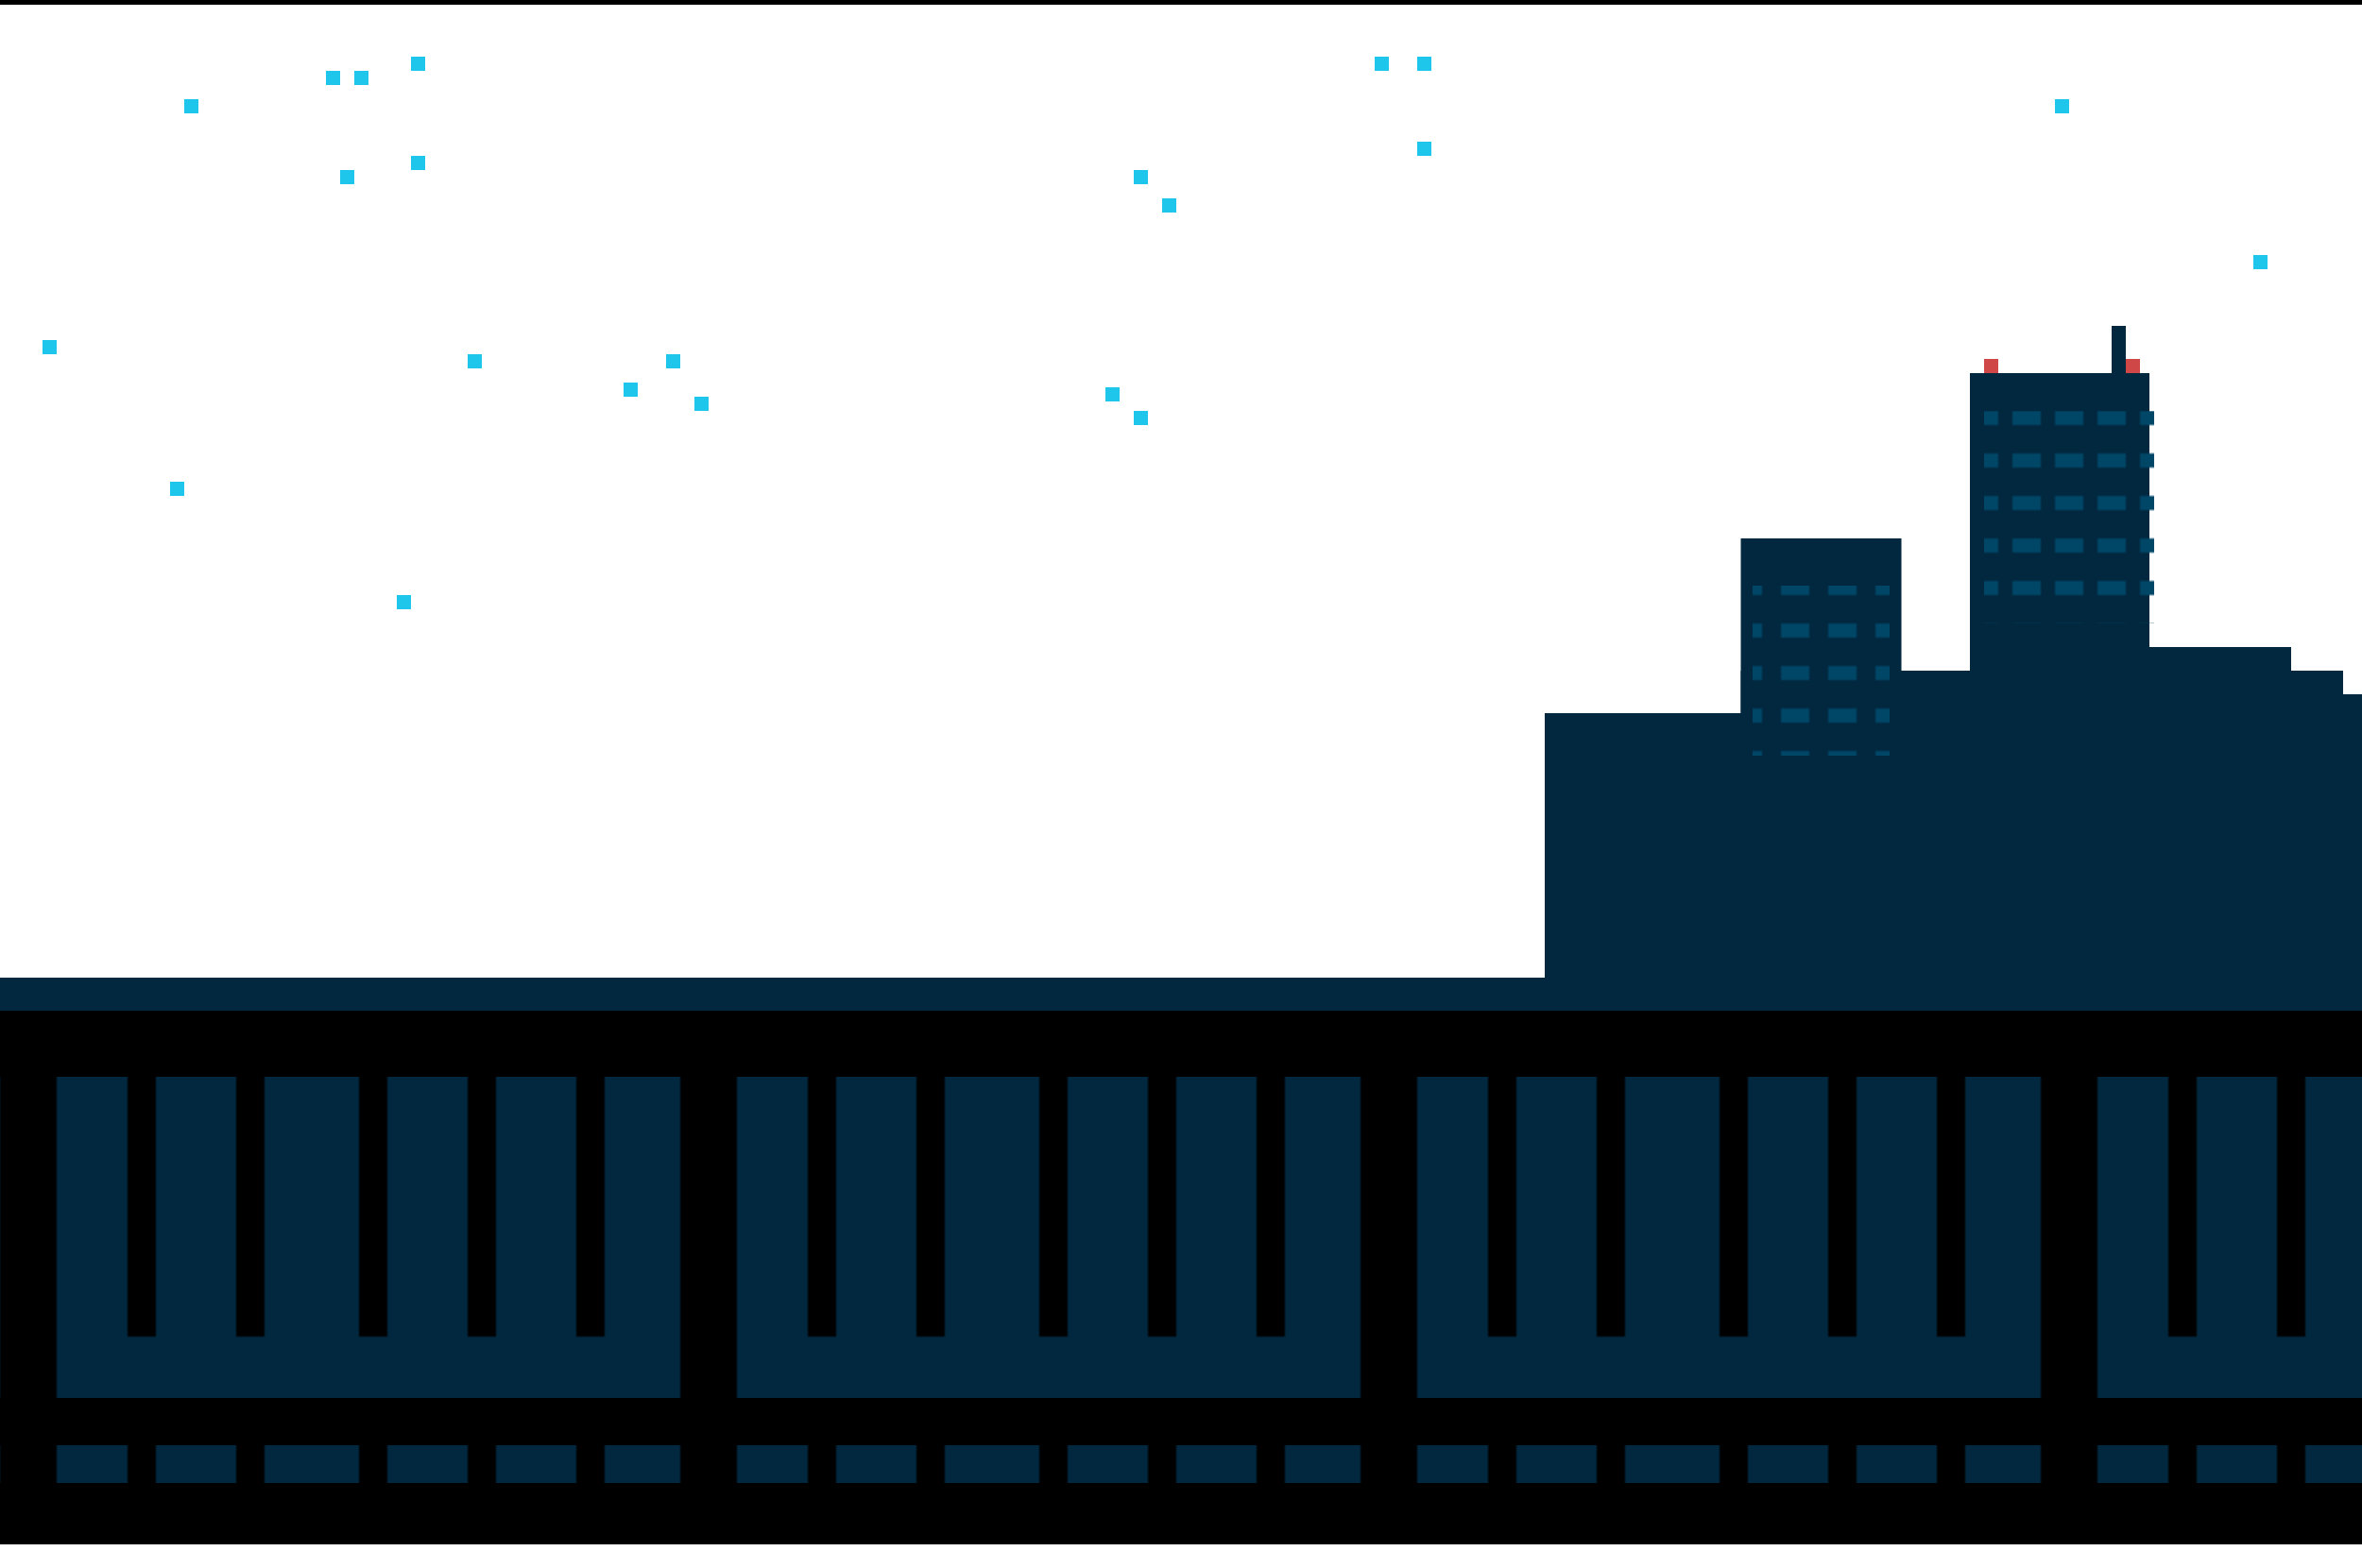 <svg width="1000" height="664" viewBox="0 0 1000 664" xmlns="http://www.w3.org/2000/svg" 
     xmlns:xlink="http://www.w3.org/1999/xlink">
    <style type="text/css">
        #a { animation: x .5s ease alternate infinite; }

        @keyframes x {
           from { fill: #000; }
             to { fill: #fff; }
        }
        svg {
            fill: #15a6c7;
        }
    </style>
    <defs>
        <rect id="start0" width="6" height="6" fill="#1ec6ec" />
        <rect id="start0b" width="6" height="6" fill="#fff" />

        <rect id="anthenaLight" width="6" height="6" fill="#d04747" />
        <rect id="window" width="12" height="6" fill="#004667" />

        <pattern id="windowPat1" x="0" y="0" width=".333" height=".25"><use xlink:href="#window" /></pattern>
        <pattern id="windowPat2" x="0" y="0" width=".25" height=".2"><use xlink:href="#window" /></pattern>
        
        <g id="sky">
            <use x="18" y="144" xlink:href="#start0" />

            <use x="72" y="204" xlink:href="#start0" />
            
            <use x="78" y="42" xlink:href="#start0" />
            
            <use x="138" y="30" xlink:href="#start0" />
            <use x="144" y="72" xlink:href="#start0" />
            <use x="150" y="30" xlink:href="#start0" />
            <use x="162" y="66" xlink:href="#start0b" />
            <use x="168" y="252" xlink:href="#start0" />
            <use x="174" y="24" xlink:href="#start0" />
            <use x="174" y="66" xlink:href="#start0" />
            <use x="198" y="150" xlink:href="#start0" />

            <use x="264" y="162" xlink:href="#start0" />
            <use x="282" y="150" xlink:href="#start0" />
            <use x="294" y="168" xlink:href="#start0" />

            <use x="468" y="164" xlink:href="#start0" />
            <use x="480" y="72" xlink:href="#start0" />
            <use x="480" y="174" xlink:href="#start0" />
            <use x="492" y="84" xlink:href="#start0" />

            <use x="582" y="24" xlink:href="#start0" />
            <use x="600" y="24" xlink:href="#start0" />
            <use x="600" y="60" xlink:href="#start0" />

            <use x="696" y="24" xlink:href="#start0b" />

            <use x="870" y="42" xlink:href="#start0" />

            <use x="954" y="108" xlink:href="#start0" />
        </g>

        <g id="buildings0base">
            <rect y="144" width="84" height="114" fill="#01283f" />
            <rect x="83" y="126" width="98" height="132" fill="#01283f" />
            <rect x="83" y="70" width="68" height="132" fill="#01283f" />
            <rect x="180" width="76" height="258" fill="#01283f" />
            <path d="M255 116 L316 116 L316 126 L338 126 L338 136 L346 136 L346 258 L255 258 Z" fill="#01283f" />
        </g>
        
        <g id="buildings0">
            <use x="0" y="20" xlink:href="#buildings0base" />
            <use x="186" y="14" xlink:href="#anthenaLight" />
            <rect x="240" width="6" height="22" fill="#01283f" />
            <use x="246" y="14" xlink:href="#anthenaLight" />
            <!-- <use x="186" y="36"  xlink:href="#window" /> -->
            <rect fill="url(#windowPat1)" x="88" y="110" width="58" height="72"/>
            <rect fill="url(#windowPat2)" x="186" y="36" width="72" height="90"/>
        </g>

        <rect id="river" width="1000" height="240" fill="#01283f" />

        <pattern id="bridgePart0" x="0" y="0" width=".2" height="1">
            <rect x="0" y="0" width="24" height="180" fill="#000" /> <!-- wider bar -->
            <rect x="54" y="0" width="12" height="138" fill="#000" />
            <rect x="100" y="0" width="12" height="138" fill="#000" />
            <rect x="152" y="0" width="12" height="138" fill="#000" />
            <rect x="198" y="0" width="12" height="138" fill="#000" />
            <rect x="244" y="0" width="12" height="138" fill="#000" />
        </pattern>

        <g id="bridgePart">    
            <rect x="0" y="0" width="20" height="180" fill="#000" />
            <rect x="60" y="0" width="10" height="152" fill="#000" />
            <rect x="100" y="0" width="10" height="152" fill="#000" />
            <rect x="140" y="0" width="10" height="152" fill="#000" />
            <rect x="180" y="0" width="10" height="152" fill="#000" />
            <rect x="220" y="0" width="10" height="152" fill="#000" />
        </g>
        
        <g id="bridge">
            <!-- top bar -->
            <rect x="0" y="0" width="1000" height="28" fill="#000" />
            
            <!-- vertical bars -->
            <rect fill="url(#bridgePart0)" stroke="black" x="-208" y="26" width="1440" height="180"/>

            <!-- bottom bar -->
            <rect x="0" y="164" width="1000" height="20" fill="#000" />

            <!-- floor -->
            <rect x="0" y="200" width="1000" height="26" fill="#000" />
        </g>

        <g id="lamppost">
            <path d="M100 0 L140 0 L140 4 L145 4 L145 12 L100 12 L100 18 L80 18 L80 22 L74 22 L74 26 L70 26 L70 512 L60 512 L60 26 L62 26 L62 22 L64 22 L64 18 L66 18 L66 16 L70 16 L70 12 L80 12 L80 8 L90 8 L90 4 L100 4 Z" fill="#000324" /> <!-- fill="#000324"-->
            <path id="a" d="M110 16 L140 16 L140 26 L136 26 L136 30 L110 30 Z" fill="#000" />
        </g>
    </defs>
    <rect x="0" y="0" width="1000" height="2" fill="#000" />
    <use xlink:href="#sky" />


    <use x="654" y="138" xlink:href="#buildings0" />

    <use x="0" y="414" xlink:href="#river" />

    <use x="0" y="428" xlink:href="#bridge" />

    <!-- <use x="-20" y="116" xlink:href="#lamppost" /> -->

</svg>